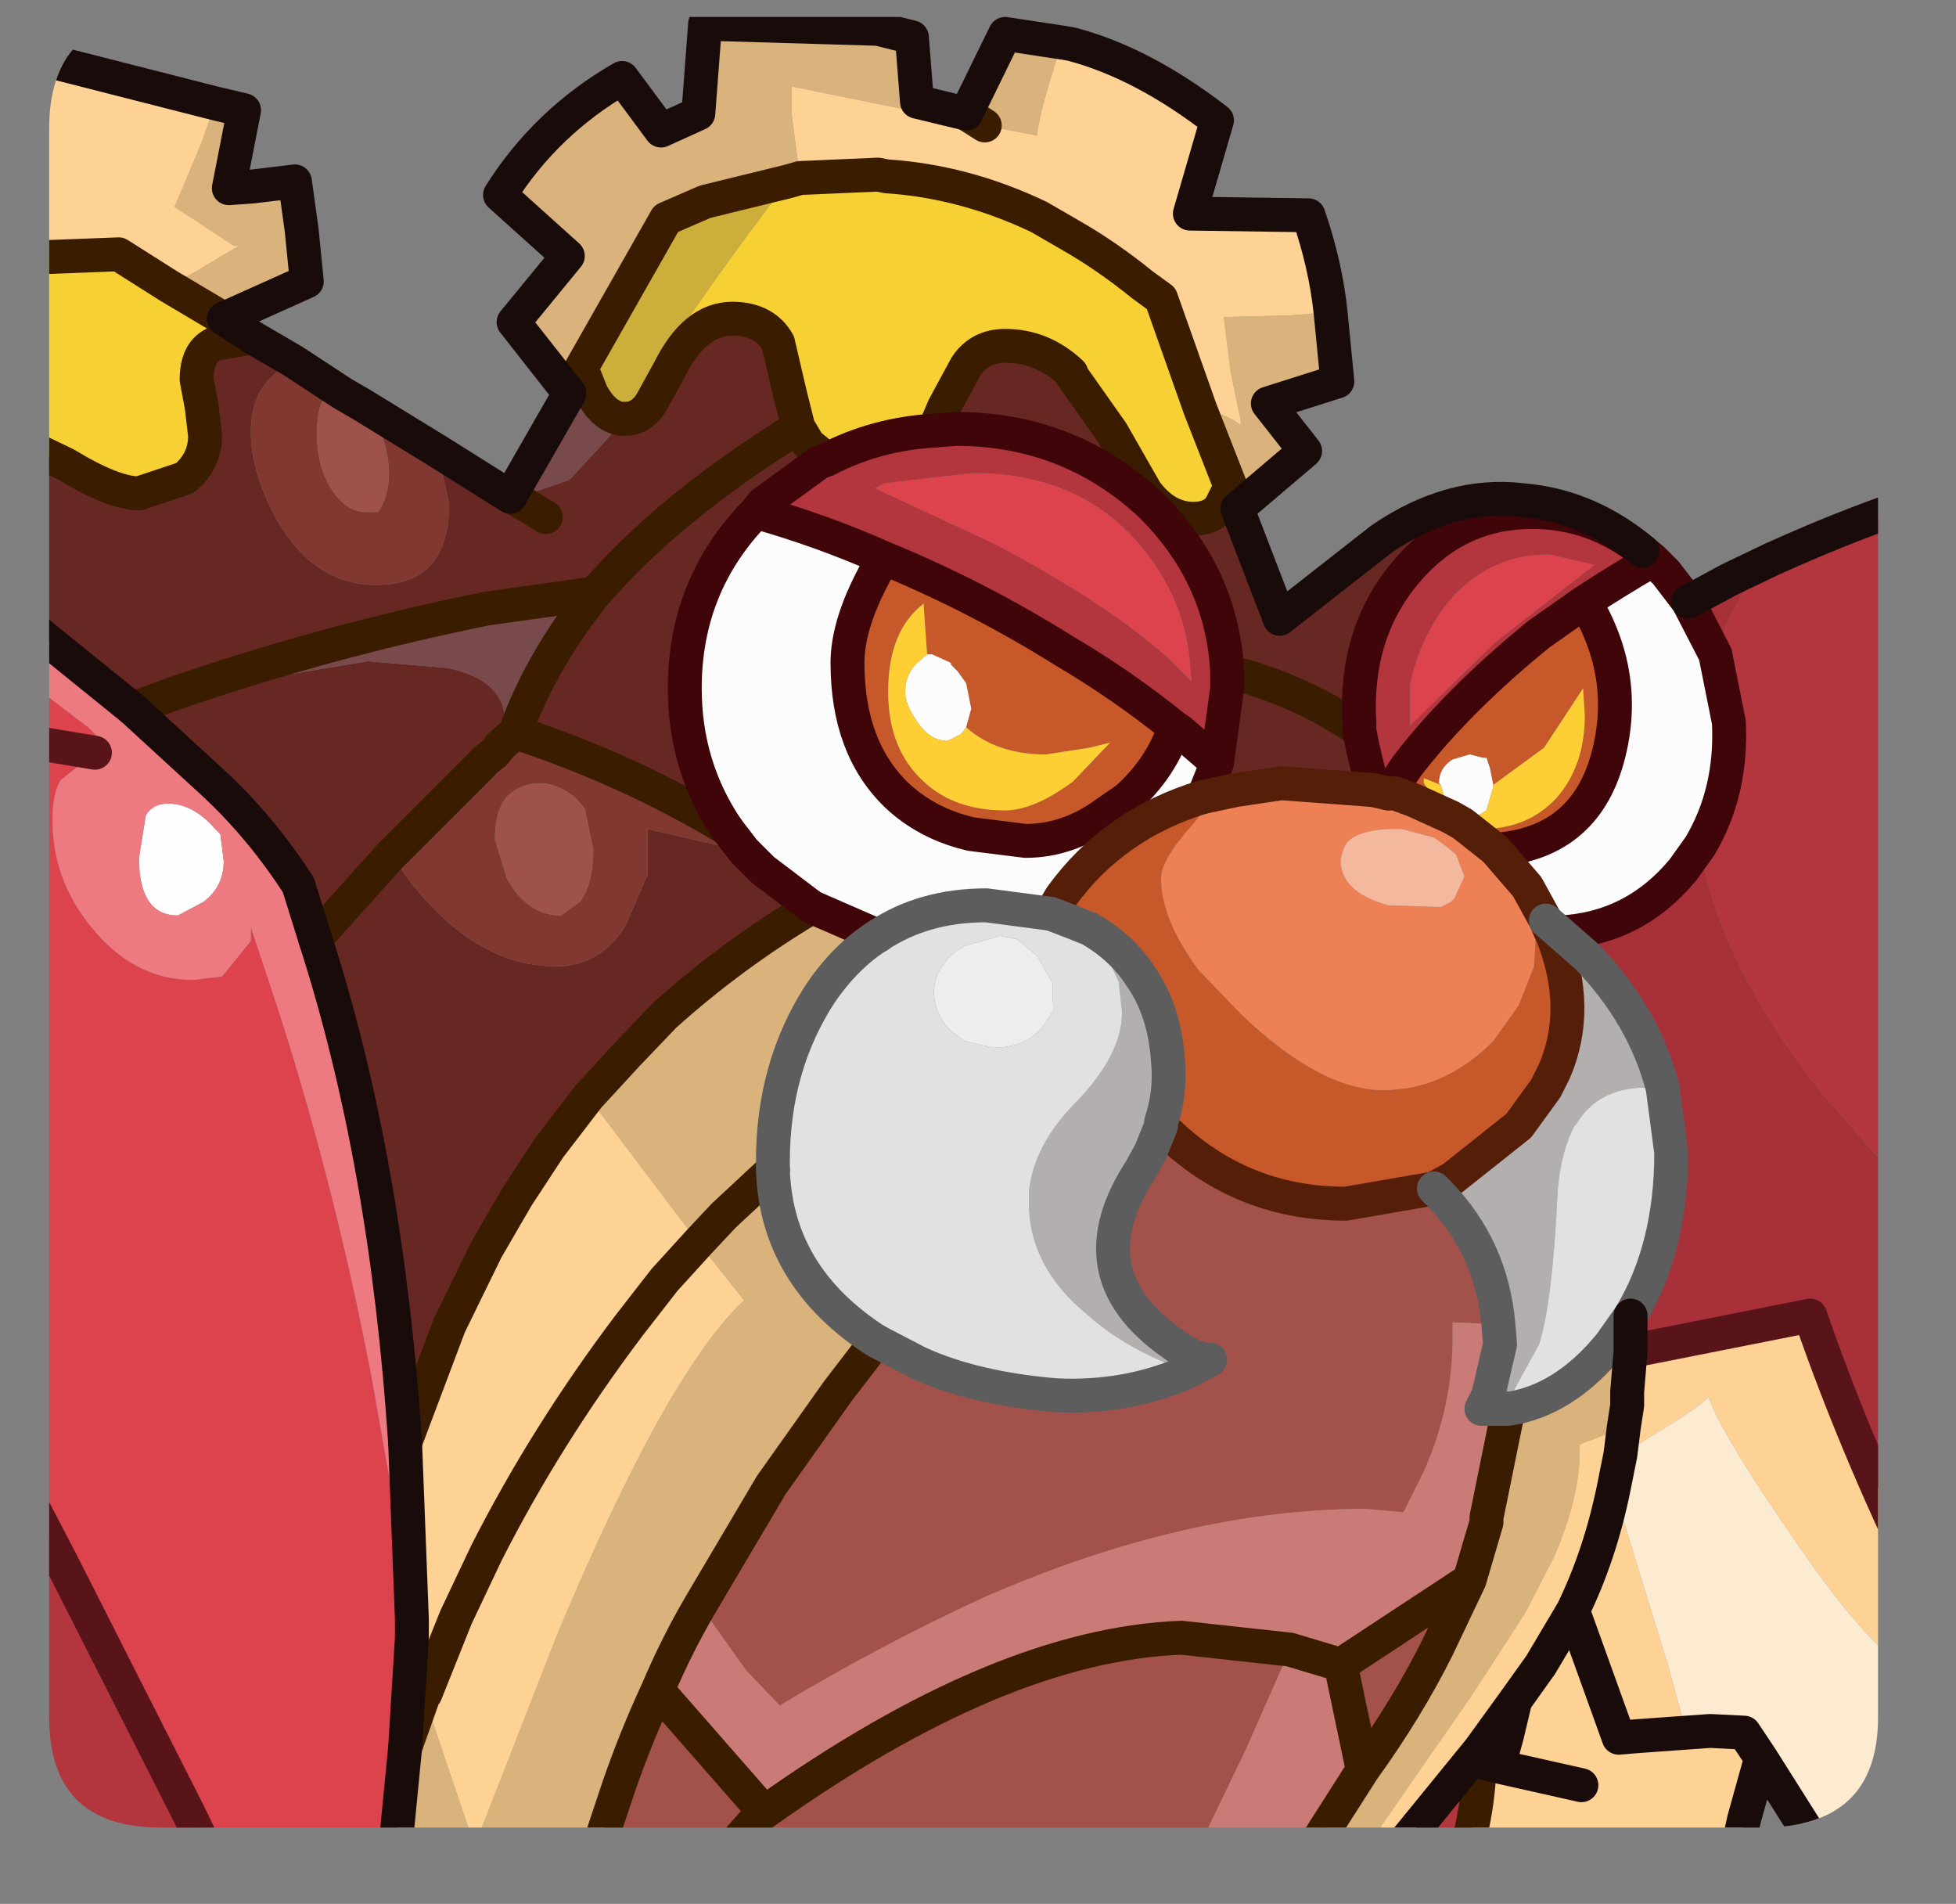 <?xml version="1.0" encoding="UTF-8" standalone="no"?>
<svg xmlns:ffdec="https://www.free-decompiler.com/flash" xmlns:xlink="http://www.w3.org/1999/xlink" ffdec:objectType="frame" height="56.15px" width="57.7px" xmlns="http://www.w3.org/2000/svg">
  <rect width="100%" height="100%" fill="#808080" stroke="none"/>
  <g transform="matrix(1.0, 0.0, 0.0, 1.0, 1.45, 0.5)">
    <clipPath id="clipPath0" transform="matrix(1.0, 0.0, 0.0, 1.0, 0.0, 0.0)">
      <path d="M50.5 0.0 Q53.95 0.0 53.95 3.3 L53.95 50.15 Q53.95 53.4 50.5 53.4 L3.3 53.4 Q0.0 53.4 0.0 50.15 L0.0 3.3 Q0.0 0.0 3.3 0.0 L50.5 0.0" fill="#000000" fill-rule="evenodd" stroke="none"/>
    </clipPath>
    <g clip-path="url(#clipPath0)">
      <use ffdec:characterId="2" height="56.15" transform="matrix(1.0, 0.0, 0.0, 1.0, -1.45, -0.5)" width="57.7" xlink:href="#shape1"/>
    </g>
    <use ffdec:characterId="3" height="53.4" transform="matrix(1.0, 0.0, 0.0, 1.0, 0.0, 0.0)" width="53.95" xlink:href="#shape2"/>
  </g>
  <defs>
    <g id="shape1" transform="matrix(1.0, 0.0, 0.0, 1.0, 1.45, 0.5)">
      <path d="M35.05 14.5 L34.85 13.85 33.95 11.55 Q34.85 11.75 35.15 12.05 L35.15 11.9 34.85 10.45 34.65 8.85 36.65 8.8 37.8 8.7 38.0 10.75 35.95 11.4 37.05 12.8 35.05 14.5 M38.05 55.15 L36.55 55.15 38.75 51.7 Q40.05 49.9 40.95 48.1 L41.9 46.1 42.4 44.4 42.4 44.25 43.05 41.05 Q44.7 40.8 46.05 39.15 L46.65 38.3 46.65 39.35 46.55 40.55 46.55 40.95 46.45 41.6 45.15 42.1 45.15 42.3 Q45.15 43.65 44.4 45.4 L44.35 45.5 43.55 47.05 42.0 49.45 39.85 52.55 38.05 55.15 M15.85 55.15 L10.1 55.15 10.5 51.05 11.05 49.5 12.55 53.95 14.95 47.8 Q18.2 40.0 20.5 37.85 L19.15 36.15 15.9 31.85 17.05 30.6 18.15 29.45 Q20.15 27.65 22.5 26.25 L24.45 27.1 Q23.5 27.7 22.75 28.8 21.35 30.95 21.35 33.75 L21.35 34.0 19.9 35.35 19.15 36.15 19.9 35.35 21.35 34.0 Q21.45 37.15 24.4 39.05 L23.25 40.55 21.3 43.3 19.2 46.85 Q18.5 48.05 17.95 49.35 17.3 50.75 16.8 52.2 L16.2 54.0 15.85 55.15 M4.9 2.55 L5.75 2.75 5.3 5.05 6.0 5.0 7.25 4.85 7.45 6.3 7.6 7.8 5.15 8.9 3.55 7.95 Q3.85 7.75 4.25 7.55 L5.6 6.75 5.45 6.75 3.7 5.6 4.5 3.7 4.9 2.55 M15.35 11.1 L13.7 9.0 15.3 7.05 13.3 5.25 Q14.65 3.1 16.9 1.8 L18.05 3.35 19.15 2.85 19.35 0.2 24.45 0.35 25.45 0.6 25.6 2.5 27.05 2.85 28.2 0.5 29.85 0.75 29.7 1.3 Q29.15 3.05 29.15 3.5 L27.6 3.2 21.9 2.05 21.9 2.85 22.15 4.75 21.8 4.85 19.35 5.45 18.2 5.95 15.7 10.35 15.35 11.1 M27.6 3.2 L27.05 2.85 27.6 3.2" fill="#dab37c" fill-rule="evenodd" stroke="none"/>
      <path d="M10.1 55.15 L5.15 55.15 4.15 53.05 0.35 45.55 -0.85 43.25 -0.95 43.1 -0.95 21.5 -0.95 19.35 1.15 20.95 1.6 21.4 1.35 21.7 0.35 22.5 Q0.1 22.85 0.1 23.7 0.1 25.45 1.25 26.85 2.5 28.4 4.25 28.4 L5.1 28.3 5.95 27.25 5.95 26.85 6.6 28.8 Q8.35 34.1 9.5 40.05 L10.1 43.45 10.7 47.25 10.7 47.8 10.5 51.05 10.1 55.15 M45.55 16.15 L45.6 16.15 42.65 18.45 40.15 20.9 40.15 19.65 Q40.5 18.1 41.45 17.05 42.6 15.85 44.25 15.85 L45.55 16.15 M24.35 13.9 L24.65 13.75 27.25 13.45 Q30.4 13.45 32.2 15.6 33.5 17.15 33.65 19.05 L33.7 19.6 33.0 18.9 Q31.15 17.25 27.8 15.5 L24.35 13.9 M1.35 21.7 L-0.15 21.45 -0.95 21.5 -0.15 21.45 1.35 21.7" fill="#dd434d" fill-rule="evenodd" stroke="none"/>
      <path d="M4.9 23.95 L5.05 24.1 5.15 24.9 Q5.15 25.65 4.55 26.1 L3.8 26.5 Q2.65 26.5 2.65 24.8 L2.85 23.55 Q3.05 23.2 3.5 23.2 4.25 23.2 4.9 23.95" fill="#ffffff" fill-rule="evenodd" stroke="none"/>
      <path d="M45.3 17.25 Q46.6 19.4 46.0 21.75 45.35 24.3 42.8 24.55 L42.65 24.55 41.7 23.8 42.25 23.95 Q43.6 23.95 44.45 23.05 45.3 22.1 45.3 20.6 L45.25 19.8 44.1 21.55 42.6 22.65 42.5 22.15 42.4 21.85 42.3 21.85 41.9 21.75 41.4 21.9 Q41.0 22.15 41.0 22.6 L41.05 22.65 40.55 22.45 40.55 22.6 41.15 23.45 41.35 23.6 40.25 23.1 39.7 22.9 39.65 22.7 40.05 22.1 Q41.55 20.15 43.95 18.2 L45.3 17.25 M43.6 25.65 L44.15 26.65 44.3 27.0 44.35 27.1 Q45.2 29.25 44.4 31.1 L44.15 31.6 43.35 32.7 41.4 34.25 40.85 34.55 38.25 35.0 Q35.05 35.0 32.8 32.7 L32.8 32.6 Q33.1 31.7 33.0 30.75 32.9 29.3 32.2 28.3 31.65 27.45 30.7 26.9 L30.2 26.7 29.55 26.45 29.85 25.95 Q31.4 23.8 34.05 23.0 L34.3 22.95 35.0 22.8 Q34.45 23.0 33.95 23.55 L33.75 23.8 Q32.8 24.85 32.8 25.4 32.8 26.6 33.9 28.1 L35.15 29.4 Q37.5 31.65 39.35 31.65 41.1 31.65 42.5 30.3 L42.6 30.2 43.35 29.15 43.8 28.0 43.85 27.15 43.85 26.95 43.6 25.65 M25.9 18.8 L25.8 17.4 25.8 17.3 Q24.75 18.1 24.75 19.9 24.75 21.6 25.8 22.55 26.7 23.4 28.2 23.4 29.05 23.4 30.2 22.55 L31.3 21.4 30.7 21.55 29.4 21.75 Q27.95 21.75 27.05 20.95 L27.2 20.4 27.05 19.65 26.8 19.3 26.6 19.1 26.6 19.05 26.05 18.8 25.9 18.8 M33.2 20.95 Q32.8 22.15 31.8 23.05 L31.15 23.5 Q30.05 24.3 28.8 24.3 L27.2 24.1 Q25.9 23.8 25.0 22.95 23.55 21.55 23.55 19.05 23.55 17.85 24.45 16.25 L24.6 15.95 Q27.4 17.1 29.95 18.7 31.65 19.7 33.2 20.95" fill="#c7582a" fill-rule="evenodd" stroke="none"/>
      <path d="M47.3 16.0 L47.7 16.4 48.35 17.25 49.15 18.8 49.55 20.8 Q49.65 22.85 48.7 24.45 L48.2 25.15 Q46.75 26.9 44.55 27.0 L44.15 26.65 43.6 25.65 42.65 24.55 42.8 24.55 Q45.35 24.3 46.0 21.75 46.6 19.4 45.3 17.25 46.3 16.6 47.25 16.05 L47.3 16.0 M42.6 22.65 L42.6 22.7 42.4 23.4 42.0 23.65 41.2 23.15 41.05 22.65 41.0 22.6 Q41.0 22.15 41.4 21.9 L41.9 21.75 42.3 21.85 42.4 21.85 42.5 22.15 42.6 22.65 M27.05 20.95 L26.9 21.15 26.5 21.35 Q25.95 21.35 25.55 20.7 25.25 20.25 25.25 19.9 25.25 19.45 25.55 19.1 L25.9 18.8 26.05 18.8 26.6 19.05 26.6 19.1 26.8 19.3 27.05 19.65 27.2 20.4 27.05 20.95 M24.6 15.95 L24.45 16.25 Q23.55 17.85 23.55 19.05 23.55 21.55 25.0 22.95 25.9 23.8 27.2 24.1 L28.8 24.3 Q30.05 24.3 31.15 23.5 L31.8 23.05 Q32.8 22.15 33.2 20.95 L33.35 21.05 34.45 22.0 34.05 23.0 Q31.4 23.8 29.85 25.95 L29.55 26.45 27.65 26.2 Q25.8 26.2 24.45 27.1 L22.5 26.25 21.05 25.15 20.5 24.6 20.0 23.95 Q18.75 22.1 18.75 19.8 18.75 16.75 20.85 14.6 22.8 15.15 24.6 15.95 M39.5 22.9 L39.65 22.7 39.7 22.9 39.5 22.9" fill="#fdfdfd" fill-rule="evenodd" stroke="none"/>
      <path d="M55.75 46.95 L55.75 49.25 Q54.2 48.85 51.65 45.15 49.35 41.85 48.95 40.7 48.65 41.05 46.35 42.4 L46.15 43.4 47.75 48.6 48.3 50.6 49.0 50.55 50.0 50.6 50.5 51.35 50.0 53.15 49.55 55.15 41.4 55.15 Q42.15 53.45 42.2 51.45 L42.55 51.55 42.75 51.6 43.0 50.7 43.25 49.65 44.0 48.6 44.95 47.0 Q45.75 45.35 46.15 43.4 45.75 45.35 44.95 47.0 L44.0 48.6 43.25 49.65 42.2 51.1 38.9 55.15 38.05 55.15 39.85 52.55 42.0 49.45 43.55 47.05 44.35 45.5 44.4 45.4 Q45.15 43.65 45.15 42.3 L45.15 42.1 46.45 41.6 46.55 40.95 46.55 40.55 46.65 39.35 51.95 38.3 Q53.4 42.5 55.65 47.0 L55.75 46.95 M-0.95 7.2 L-0.95 3.5 -0.8 3.75 -0.2 1.25 4.9 2.55 4.5 3.7 3.7 5.6 5.45 6.75 5.6 6.75 4.25 7.55 Q3.85 7.75 3.55 7.95 L2.05 7.0 -0.55 7.1 -0.95 7.2 M29.85 0.75 L30.15 0.8 Q32.25 1.35 34.45 3.05 L33.65 5.8 37.15 5.85 Q37.65 7.3 37.8 8.7 L36.65 8.8 34.65 8.85 34.85 10.45 35.15 11.9 35.15 12.05 Q34.85 11.75 33.95 11.55 L32.8 8.3 32.25 7.9 Q31.2 7.05 30.15 6.45 L29.2 5.9 Q27.0 4.85 24.7 4.7 L24.45 4.65 22.15 4.75 21.9 2.85 21.9 2.05 27.6 3.2 29.15 3.5 Q29.15 3.05 29.7 1.3 L29.85 0.75 M46.45 41.6 L46.35 42.4 46.45 41.6 M10.7 47.25 L10.5 42.05 11.8 38.6 12.9 36.35 13.8 34.8 14.75 33.35 15.9 31.85 19.15 36.15 18.15 37.25 17.45 38.15 17.1 38.6 Q14.65 41.85 12.9 45.3 L12.0 47.2 11.1 49.45 11.05 49.5 11.1 49.45 12.0 47.2 12.9 45.3 Q14.65 41.85 17.1 38.6 L17.45 38.15 18.15 37.25 19.15 36.15 20.5 37.85 Q18.2 40.0 14.95 47.8 L12.55 53.95 11.05 49.5 10.5 51.05 10.7 47.8 10.7 47.25 M44.95 47.0 L46.3 50.75 46.9 50.7 48.3 50.6 46.9 50.7 46.3 50.75 44.95 47.0 M45.2 52.15 L42.75 51.6 45.2 52.15" fill="#ffd396" fill-rule="evenodd" stroke="none"/>
      <path d="M34.85 13.85 L34.55 14.45 Q34.3 14.8 33.75 14.8 32.95 14.8 32.35 14.0 L31.35 12.25 30.15 10.55 30.15 10.5 Q29.3 9.7 28.2 9.7 27.45 9.7 27.05 10.3 L26.4 11.5 26.1 12.2 Q24.4 12.3 22.95 13.05 L22.4 12.6 22.1 12.1 21.85 11.1 21.5 9.6 Q21.1 8.9 20.15 8.9 19.05 8.9 18.3 10.4 L17.75 11.4 Q17.45 11.85 17.0 11.85 L16.85 11.85 Q19.65 7.6 21.8 4.85 L22.15 4.75 24.45 4.65 24.7 4.7 Q27.0 4.85 29.2 5.9 L30.15 6.45 Q31.2 7.05 32.25 7.9 L32.8 8.3 33.95 11.55 34.85 13.85 M-0.95 12.5 L-0.95 7.2 -0.55 7.1 2.05 7.0 3.55 7.95 5.15 8.9 6.0 9.45 4.85 9.65 Q4.35 9.9 4.35 10.7 L4.5 11.5 4.6 12.35 Q4.6 13.1 4.0 13.6 L2.65 14.05 Q1.9 14.05 0.5 13.2 L-0.95 12.5" fill="#f8d134" fill-rule="evenodd" stroke="none"/>
      <path d="M33.35 55.15 L19.1 55.15 15.85 55.15 16.2 54.0 16.8 52.2 Q17.3 50.75 17.95 49.35 L21.1 52.95 Q28.05 48.0 33.4 47.8 L36.6 48.15 35.3 51.1 33.35 55.15 M40.85 34.55 L41.0 34.7 Q42.55 36.3 42.75 38.55 L42.6 38.55 42.55 38.55 41.4 38.5 41.4 38.95 Q41.4 41.0 40.55 42.9 L40.0 44.0 39.95 44.1 38.85 44.0 Q33.55 44.0 27.6 46.6 24.55 48.0 21.55 49.8 L20.55 48.75 19.2 46.85 21.3 43.3 23.25 40.55 24.4 39.05 25.65 39.7 Q27.3 40.45 29.7 40.65 31.8 40.75 33.6 39.95 L34.25 39.6 Q33.75 39.6 33.1 39.1 30.2 37.05 32.2 34.0 L32.5 33.45 32.8 32.7 Q35.05 35.0 38.25 35.0 L40.85 34.55 M41.9 46.1 L40.95 48.1 Q40.05 49.9 38.75 51.7 L38.1 48.6 41.9 46.1 M21.1 52.95 L20.95 53.05 19.1 55.15 20.95 53.05 21.1 52.95" fill="#a4514b" fill-rule="evenodd" stroke="none"/>
      <path d="M35.05 14.5 L36.3 17.75 39.3 15.4 Q41.35 14.0 43.45 14.25 45.25 14.4 46.75 15.55 L47.0 15.75 Q45.55 14.6 43.75 14.6 41.5 14.6 40.0 16.4 38.5 18.2 38.65 20.8 L38.65 21.05 Q36.95 19.85 34.75 19.3 36.95 19.85 38.65 21.05 L38.75 21.55 39.05 22.8 36.35 22.6 35.0 22.8 34.3 22.95 34.05 23.0 34.45 22.0 34.75 19.8 34.75 19.3 Q34.6 16.45 32.45 14.35 30.05 12.15 26.75 12.15 L26.1 12.2 26.4 11.5 27.05 10.3 Q27.45 9.7 28.2 9.7 29.3 9.7 30.15 10.5 L30.15 10.55 31.35 12.25 32.35 14.0 Q32.95 14.8 33.75 14.8 34.3 14.8 34.55 14.45 L34.85 13.85 35.05 14.5 M-0.95 17.65 L-0.95 12.5 0.5 13.2 Q1.9 14.05 2.65 14.05 L4.0 13.6 Q4.6 13.1 4.6 12.35 L4.5 11.5 4.35 10.7 Q4.35 9.9 4.85 9.65 L6.0 9.45 7.2 10.15 6.75 10.45 Q5.95 11.05 5.95 12.25 5.95 13.4 6.7 14.8 7.8 16.75 9.65 16.75 11.8 16.75 11.8 14.35 L11.45 12.8 13.6 14.15 13.75 14.2 15.35 13.65 16.55 12.35 16.85 11.85 17.0 11.85 Q17.45 11.85 17.75 11.4 L18.3 10.4 Q19.05 8.9 20.15 8.9 21.1 8.9 21.5 9.6 L21.85 11.1 22.1 12.1 22.4 12.6 22.95 13.05 22.7 13.15 21.05 14.35 20.85 14.6 Q18.75 16.75 18.75 19.8 18.75 22.1 20.0 23.95 17.1 22.2 13.75 21.1 14.5 19.0 16.1 17.0 L12.9 17.45 Q8.2 18.4 3.7 19.95 L2.45 20.4 3.7 19.95 9.4 19.0 11.75 19.2 Q13.45 19.55 13.45 20.8 L13.25 21.55 13.15 21.7 12.9 21.9 12.85 21.95 10.05 24.75 10.25 24.95 Q12.35 28.0 14.95 28.0 16.25 28.0 17.0 26.8 L17.65 25.3 17.65 23.95 20.5 24.6 21.05 25.15 22.5 26.25 Q20.15 27.65 18.15 29.45 L17.05 30.6 15.9 31.85 14.75 33.35 13.8 34.8 12.9 36.35 11.8 38.6 10.5 42.05 Q9.95 33.7 7.85 27.2 L7.35 25.6 Q6.25 23.9 4.85 22.6 L2.45 20.4 -0.95 17.65 M14.65 14.75 L13.75 14.2 14.65 14.75 M22.1 12.1 Q18.3 14.45 16.1 17.0 18.3 14.45 22.1 12.1 M7.85 27.2 L10.05 24.75 7.85 27.2" fill="#672823" fill-rule="evenodd" stroke="none"/>
      <path d="M26.1 12.2 L26.75 12.15 Q30.05 12.15 32.45 14.35 34.6 16.45 34.75 19.3 L34.75 19.8 34.45 22.0 33.35 21.05 33.2 20.95 Q31.65 19.7 29.95 18.7 27.4 17.1 24.6 15.95 22.8 15.15 20.85 14.6 L21.05 14.35 22.7 13.15 22.95 13.05 Q24.4 12.3 26.1 12.2 M38.65 21.05 L38.65 20.8 Q38.5 18.2 40.0 16.4 41.5 14.6 43.75 14.6 45.55 14.6 47.0 15.75 L47.3 16.0 47.25 16.05 Q46.3 16.6 45.3 17.25 L43.95 18.2 Q41.55 20.15 40.05 22.1 L39.65 22.7 39.5 22.9 39.05 22.8 38.75 21.55 38.65 21.05 M50.8 16.0 Q53.45 14.8 55.75 14.1 L55.75 35.5 54.8 34.6 52.3 31.75 Q49.25 27.9 48.7 24.45 49.65 22.85 49.55 20.8 L49.15 18.8 Q49.7 17.05 50.8 16.0 M55.75 37.2 L55.75 43.9 Q55.6 42.1 55.6 39.65 55.6 38.4 55.75 37.2 M41.4 55.15 L38.9 55.15 42.2 51.1 42.2 51.4 42.2 51.45 Q42.15 53.45 41.4 55.15 M5.15 55.15 L-0.95 55.15 -0.95 43.1 -0.85 43.25 0.35 45.55 4.15 53.05 5.15 55.15 M45.55 16.15 L44.25 15.85 Q42.6 15.85 41.45 17.05 40.5 18.1 40.15 19.65 L40.15 20.9 42.65 18.45 45.6 16.15 45.55 16.15 M24.35 13.9 L27.8 15.5 Q31.15 17.25 33.0 18.9 L33.7 19.6 33.65 19.05 Q33.5 17.15 32.2 15.6 30.4 13.45 27.25 13.45 L24.65 13.75 24.35 13.9" fill="#b4353e" fill-rule="evenodd" stroke="none"/>
      <path d="M48.35 17.25 L49.55 16.6 50.8 16.0 Q49.7 17.05 49.15 18.8 L48.35 17.25 M55.75 35.5 L55.75 37.2 Q55.6 38.4 55.6 39.65 55.6 42.1 55.75 43.9 L55.75 46.95 55.65 47.0 Q53.4 42.5 51.95 38.3 L46.65 39.35 46.65 38.3 Q47.85 36.3 47.85 33.5 L47.6 31.6 Q47.05 29.45 45.35 27.7 L44.55 27.0 Q46.75 26.9 48.2 25.15 L48.7 24.45 Q49.25 27.9 52.3 31.75 L54.8 34.6 55.75 35.5" fill="#a83039" fill-rule="evenodd" stroke="none"/>
      <path d="M42.6 22.65 L44.1 21.55 45.25 19.8 45.3 20.6 Q45.3 22.1 44.45 23.05 43.6 23.95 42.25 23.95 L41.7 23.8 41.35 23.6 41.15 23.45 40.55 22.6 40.55 22.45 41.05 22.65 41.2 23.15 42.0 23.65 42.4 23.4 42.6 22.7 42.6 22.65 M27.05 20.95 Q27.95 21.75 29.4 21.75 L30.7 21.55 31.3 21.4 30.2 22.55 Q29.05 23.4 28.2 23.4 26.7 23.4 25.8 22.55 24.75 21.6 24.75 19.9 24.75 18.1 25.8 17.3 L25.8 17.4 25.9 18.8 25.55 19.1 Q25.25 19.45 25.25 19.9 25.25 20.25 25.55 20.7 25.95 21.35 26.5 21.35 L26.9 21.15 27.05 20.95" fill="#ffcf35" fill-rule="evenodd" stroke="none"/>
      <path d="M42.65 24.55 L43.6 25.65 43.85 26.95 43.85 27.15 43.8 28.0 43.35 29.15 42.6 30.2 42.5 30.3 Q41.1 31.65 39.35 31.65 37.5 31.65 35.15 29.4 L33.9 28.1 Q32.8 26.6 32.8 25.4 32.8 24.85 33.75 23.8 L33.95 23.55 Q34.45 23.0 35.0 22.8 L36.35 22.6 39.05 22.8 39.5 22.9 39.7 22.9 40.25 23.1 41.35 23.6 41.7 23.8 42.65 24.55 M41.5 24.7 L41.2 24.45 40.85 24.2 39.9 23.95 39.55 23.95 Q38.4 24.0 38.2 24.5 L38.1 24.8 Q38.05 25.8 39.5 26.2 L41.05 26.25 41.35 26.1 41.45 26.0 41.75 25.35 41.5 24.7" fill="#ee8255" fill-rule="evenodd" stroke="none"/>
      <path d="M41.5 24.7 L41.75 25.35 41.45 26.0 41.35 26.1 41.05 26.25 39.5 26.2 Q38.05 25.8 38.1 24.8 L38.2 24.5 Q38.4 24.0 39.55 23.95 L39.9 23.95 40.85 24.2 41.2 24.45 41.5 24.7" fill="#f5b9a0" fill-rule="evenodd" stroke="none"/>
      <path d="M44.15 26.65 L44.55 27.0 45.35 27.7 Q47.05 29.45 47.6 31.6 45.8 31.4 45.05 32.65 L45.0 32.7 Q44.6 33.45 44.5 34.6 44.35 37.9 43.95 39.15 L43.1 40.7 42.6 41.05 42.25 41.05 42.45 40.65 42.8 39.15 42.75 38.55 Q42.55 36.3 41.0 34.7 L40.85 34.55 41.4 34.25 43.35 32.7 44.15 31.6 44.4 31.1 Q45.2 29.25 44.35 27.1 L44.3 27.0 44.15 26.65 M33.6 39.95 Q31.75 39.3 30.6 38.25 28.9 36.85 28.9 34.95 L28.9 34.65 Q29.05 33.25 30.3 32.0 31.65 30.6 31.65 29.35 L31.55 28.45 31.0 27.25 30.7 26.9 Q31.65 27.45 32.2 28.3 32.9 29.3 33.0 30.75 33.1 31.7 32.8 32.6 L32.8 32.7 32.5 33.45 32.2 34.0 Q30.2 37.05 33.1 39.1 33.75 39.6 34.25 39.6 L33.6 39.95" fill="#b4b0af" fill-rule="evenodd" stroke="none"/>
      <path d="M42.6 41.05 L43.1 40.7 43.95 39.15 Q44.35 37.9 44.5 34.6 44.6 33.45 45.0 32.7 L45.05 32.65 Q45.8 31.4 47.6 31.6 L47.85 33.5 Q47.85 36.3 46.65 38.3 L46.05 39.15 Q44.7 40.8 43.05 41.05 L42.6 41.05 M24.45 27.1 Q25.8 26.2 27.65 26.2 L29.55 26.45 30.2 26.7 30.7 26.9 31.0 27.25 31.55 28.45 31.65 29.35 Q31.65 30.6 30.3 32.0 29.05 33.25 28.9 34.65 L28.9 34.95 Q28.9 36.85 30.6 38.25 31.75 39.3 33.6 39.95 31.8 40.75 29.7 40.65 27.3 40.45 25.65 39.7 L24.4 39.05 Q21.45 37.15 21.35 34.0 L21.35 33.75 Q21.35 30.95 22.75 28.8 23.5 27.7 24.45 27.1 M28.55 27.2 L28.05 27.1 27.0 27.4 26.75 27.55 Q26.1 28.1 26.1 28.75 26.1 29.4 26.6 29.9 L27.0 30.2 27.85 30.4 Q28.9 30.4 29.4 29.65 L29.65 29.25 29.6 29.0 29.6 28.5 29.15 27.7 28.55 27.2" fill="#e2e2e2" fill-rule="evenodd" stroke="none"/>
      <path d="M55.75 49.25 L55.75 55.15 52.9 55.15 50.5 51.35 50.0 50.6 49.0 50.55 48.3 50.6 47.75 48.6 46.15 43.4 46.35 42.4 Q48.65 41.05 48.95 40.7 49.35 41.85 51.65 45.15 54.2 48.85 55.75 49.25" fill="#fdecd2" fill-rule="evenodd" stroke="none"/>
      <path d="M36.55 55.15 L33.35 55.15 35.3 51.1 36.6 48.15 33.4 47.8 Q28.05 48.0 21.1 52.95 L17.95 49.35 Q18.5 48.05 19.2 46.85 L20.55 48.75 21.55 49.8 Q24.55 48.0 27.6 46.6 33.55 44.0 38.85 44.0 L39.95 44.1 40.0 44.0 40.55 42.9 Q41.4 41.0 41.4 38.95 L41.4 38.5 42.55 38.55 42.6 38.55 42.75 38.55 42.8 39.15 42.45 40.65 42.25 41.05 42.6 41.05 43.05 41.05 42.4 44.25 42.4 44.4 41.9 46.1 38.1 48.6 38.75 51.7 36.55 55.15 M38.1 48.6 L36.6 48.15 38.1 48.6" fill="#cc7b77" fill-rule="evenodd" stroke="none"/>
      <path d="M-0.95 19.35 L-0.95 17.65 2.45 20.4 4.85 22.6 Q6.25 23.9 7.35 25.6 L7.85 27.2 Q9.95 33.7 10.5 42.05 L10.7 47.25 10.1 43.45 9.5 40.05 Q8.35 34.1 6.6 28.8 L5.95 26.85 5.95 27.25 5.1 28.3 4.25 28.4 Q2.5 28.4 1.25 26.85 0.1 25.45 0.1 23.7 0.1 22.85 0.35 22.5 L1.35 21.7 1.6 21.4 1.15 20.95 -0.95 19.35 M4.9 23.95 Q4.25 23.2 3.5 23.2 3.05 23.2 2.85 23.55 L2.65 24.8 Q2.65 26.5 3.8 26.5 L4.55 26.1 Q5.15 25.65 5.15 24.9 L5.05 24.1 4.9 23.95" fill="#ee7a82" fill-rule="evenodd" stroke="none"/>
      <path d="M21.8 4.85 Q19.65 7.6 16.85 11.85 16.35 11.75 16.0 11.1 L15.7 10.35 18.2 5.95 19.35 5.45 21.8 4.85" fill="#cdb03b" fill-rule="evenodd" stroke="none"/>
      <path d="M13.6 14.15 L15.35 11.1 15.7 10.35 16.0 11.1 Q16.35 11.75 16.85 11.85 L16.55 12.35 15.35 13.65 13.75 14.2 13.6 14.15 M3.7 19.95 Q8.2 18.4 12.9 17.45 L16.1 17.0 Q14.5 19.0 13.75 21.1 L13.3 21.5 13.15 21.7 13.25 21.55 13.45 20.8 Q13.45 19.55 11.75 19.2 L9.4 19.0 3.7 19.95" fill="#784a4c" fill-rule="evenodd" stroke="none"/>
      <path d="M7.2 10.15 L8.65 11.1 8.2 11.15 Q7.9 11.4 7.9 12.3 7.9 13.15 8.25 13.8 8.7 14.6 9.35 14.6 L9.7 14.6 9.8 14.45 Q10.25 13.55 9.8 12.3 L9.7 12.1 9.25 11.45 11.45 12.8 11.8 14.35 Q11.8 16.75 9.65 16.75 7.8 16.75 6.7 14.8 5.95 13.4 5.95 12.25 5.95 11.05 6.75 10.45 L7.2 10.15 M20.0 23.95 L20.5 24.6 17.65 23.95 17.65 25.3 17.0 26.8 Q16.25 28.0 14.95 28.0 12.35 28.0 10.25 24.95 L10.05 24.75 12.85 21.95 12.9 21.9 13.15 21.7 13.3 21.5 13.75 21.1 Q17.1 22.2 20.0 23.95 M14.5 22.6 Q13.9 22.6 13.5 23.0 13.15 23.4 13.15 24.25 L13.5 25.4 Q14.1 26.5 15.1 26.5 L15.65 26.1 Q16.05 25.6 16.05 24.55 L15.8 23.35 15.55 23.05 Q15.0 22.6 14.5 22.6" fill="#813831" fill-rule="evenodd" stroke="none"/>
      <path d="M8.65 11.1 L9.25 11.45 9.7 12.1 9.8 12.3 Q10.25 13.55 9.8 14.45 L9.7 14.6 9.35 14.6 Q8.7 14.6 8.25 13.8 7.9 13.15 7.9 12.3 7.9 11.4 8.2 11.15 L8.65 11.1 M14.5 22.6 Q15.0 22.6 15.55 23.05 L15.8 23.35 16.05 24.55 Q16.05 25.6 15.65 26.1 L15.1 26.5 Q14.1 26.5 13.5 25.4 L13.15 24.25 Q13.15 23.4 13.5 23.0 13.9 22.6 14.5 22.6" fill="#9f524a" fill-rule="evenodd" stroke="none"/>
      <path d="M28.55 27.2 L29.15 27.7 29.6 28.5 29.6 29.0 29.65 29.25 29.4 29.65 Q28.9 30.4 27.85 30.4 L27.0 30.2 26.6 29.9 Q26.1 29.4 26.1 28.75 26.1 28.1 26.75 27.55 L27.0 27.4 28.05 27.1 28.55 27.2" fill="#eeeeee" fill-rule="evenodd" stroke="none"/>
      <path d="M46.65 39.35 L51.95 38.3 Q53.4 42.5 55.65 47.0 L55.75 46.95 M5.15 55.15 L4.15 53.05 0.35 45.55 -0.85 43.25 -0.95 43.1 M-0.95 21.5 L-0.15 21.45 1.35 21.7" fill="none" stroke="#581418" stroke-linecap="round" stroke-linejoin="round" stroke-width="1.0"/>
      <path d="M35.05 14.5 L34.85 13.85 34.55 14.45 Q34.3 14.8 33.75 14.8 32.95 14.8 32.35 14.0 L31.35 12.25 30.15 10.55 30.15 10.5 Q29.3 9.7 28.2 9.7 27.45 9.7 27.05 10.3 L26.4 11.5 26.1 12.2 M34.75 19.3 Q36.95 19.85 38.65 21.05 M43.05 41.05 L42.4 44.25 42.4 44.4 41.9 46.1 40.95 48.1 Q40.05 49.9 38.75 51.7 L36.55 55.15 M19.2 46.85 Q18.5 48.05 17.95 49.35 L21.1 52.95 Q28.05 48.0 33.4 47.8 L36.6 48.15 38.1 48.6 41.9 46.1 M22.15 4.75 L24.45 4.65 24.7 4.7 Q27.0 4.85 29.2 5.9 L30.15 6.45 Q31.2 7.05 32.25 7.9 L32.8 8.3 33.95 11.55 34.85 13.85 M22.15 4.75 L21.8 4.85 19.35 5.45 18.2 5.95 15.7 10.35 15.35 11.1 M16.85 11.85 L17.0 11.85 Q17.45 11.85 17.75 11.4 L18.3 10.4 Q19.05 8.9 20.15 8.9 21.1 8.9 21.5 9.6 L21.85 11.1 22.1 12.1 22.4 12.6 22.95 13.05 M27.05 2.85 L27.6 3.2 M16.85 11.85 Q16.35 11.75 16.0 11.1 L15.7 10.35 M13.75 14.2 L14.65 14.75 M3.55 7.95 L5.15 8.9 M3.55 7.95 L2.05 7.0 -0.55 7.1 -0.95 7.2 M-0.95 12.5 L0.5 13.2 Q1.9 14.05 2.65 14.05 L4.0 13.6 Q4.6 13.1 4.6 12.35 L4.5 11.5 4.35 10.7 Q4.35 9.9 4.85 9.65 L6.0 9.45 M2.45 20.4 L3.7 19.95 Q8.2 18.4 12.9 17.45 L16.1 17.0 Q18.3 14.45 22.1 12.1 M13.15 21.7 L13.3 21.5 13.75 21.1 Q14.5 19.0 16.1 17.0 M13.75 14.2 L13.6 14.15 M13.15 21.7 L12.9 21.9 12.85 21.95 10.05 24.75 7.85 27.2 M13.75 21.1 Q17.1 22.2 20.0 23.95 M22.5 26.25 Q20.15 27.65 18.15 29.45 L17.05 30.6 15.9 31.85 14.75 33.35 13.8 34.8 12.9 36.35 11.8 38.6 10.5 42.05 M19.15 36.15 L19.9 35.35 21.35 34.0 M19.15 36.15 L18.15 37.25 17.45 38.15 17.1 38.6 Q14.65 41.85 12.9 45.3 L12.0 47.2 11.1 49.45 11.05 49.5 10.5 51.05 M24.4 39.05 L23.25 40.55 21.3 43.3 19.2 46.85 M19.1 55.15 L20.95 53.05 21.1 52.95 M17.95 49.35 Q17.3 50.75 16.8 52.2 L16.2 54.0 15.85 55.15 M42.2 51.45 Q42.15 53.45 41.4 55.15 M38.1 48.6 L38.75 51.7" fill="none" stroke="#3a1c00" stroke-linecap="round" stroke-linejoin="round" stroke-width="1.0"/>
      <path d="M26.1 12.2 L26.75 12.15 Q30.05 12.15 32.45 14.35 34.6 16.45 34.75 19.3 L34.75 19.8 34.45 22.0 33.35 21.05 33.2 20.95 Q31.65 19.7 29.95 18.7 27.4 17.1 24.6 15.95 22.8 15.15 20.85 14.6 18.75 16.75 18.75 19.8 18.75 22.1 20.0 23.95 L20.5 24.6 21.05 25.15 22.5 26.25 24.45 27.1 M38.65 21.05 L38.65 20.8 Q38.5 18.2 40.0 16.4 41.5 14.6 43.75 14.6 45.55 14.6 47.0 15.75 L47.3 16.0 47.7 16.4 48.35 17.25 49.15 18.8 49.55 20.8 Q49.65 22.85 48.7 24.45 L48.2 25.15 Q46.75 26.9 44.55 27.0 M47.3 16.0 L47.25 16.05 Q46.3 16.6 45.3 17.25 46.6 19.4 46.0 21.75 45.35 24.3 42.8 24.55 L42.65 24.55 M39.65 22.7 L40.05 22.1 Q41.55 20.15 43.95 18.2 L45.3 17.25 M22.95 13.05 Q24.4 12.3 26.1 12.2 M33.2 20.95 Q32.8 22.15 31.8 23.05 L31.15 23.5 Q30.05 24.3 28.8 24.3 L27.2 24.1 Q25.9 23.8 25.0 22.95 23.55 21.55 23.55 19.05 23.55 17.85 24.45 16.25 L24.6 15.95 M34.05 23.0 L34.45 22.0 M22.95 13.05 L22.7 13.15 21.05 14.35 20.85 14.6 M38.65 21.05 L38.75 21.55 39.05 22.8 M39.5 22.9 L39.65 22.7 39.7 22.9" fill="none" stroke="#3f0509" stroke-linecap="round" stroke-linejoin="round" stroke-width="1.0"/>
      <path d="M42.65 24.55 L43.6 25.65 44.15 26.65 44.3 27.0 44.35 27.1 Q45.2 29.25 44.4 31.1 L44.15 31.6 43.35 32.7 41.4 34.25 40.85 34.55 38.25 35.0 Q35.05 35.0 32.8 32.7 M41.7 23.8 L42.65 24.55 M41.35 23.6 L41.7 23.8 M29.55 26.45 L29.85 25.95 Q31.4 23.8 34.05 23.0 L34.3 22.95 35.0 22.8 36.35 22.6 39.05 22.8 39.5 22.9 39.7 22.9 40.25 23.1 41.35 23.6" fill="none" stroke="#541e08" stroke-linecap="round" stroke-linejoin="round" stroke-width="1.0"/>
      <path d="M44.15 26.65 L44.55 27.0 45.35 27.7 Q47.05 29.45 47.6 31.6 L47.85 33.5 Q47.85 36.3 46.65 38.3 L46.05 39.15 Q44.7 40.8 43.05 41.05 L42.6 41.05 42.25 41.05 42.45 40.65 42.8 39.15 42.75 38.55 Q42.55 36.3 41.0 34.7 L40.85 34.55 M24.45 27.1 Q25.8 26.2 27.65 26.2 L29.55 26.45 30.2 26.7 30.7 26.9 Q31.65 27.45 32.2 28.3 32.9 29.3 33.0 30.75 33.1 31.7 32.8 32.6 L32.8 32.7 32.5 33.45 32.2 34.0 Q30.2 37.05 33.1 39.1 33.75 39.6 34.25 39.6 L33.6 39.95 Q31.8 40.75 29.7 40.65 27.3 40.45 25.65 39.7 L24.4 39.05 Q21.45 37.15 21.35 34.0 L21.35 33.75 Q21.35 30.95 22.75 28.8 23.5 27.7 24.45 27.1" fill="none" stroke="#5d5d5d" stroke-linecap="round" stroke-linejoin="round" stroke-width="1.0"/>
      <path d="M47.0 15.75 L46.75 15.55 Q45.25 14.4 43.45 14.25 41.35 14.0 39.3 15.4 L36.3 17.75 35.05 14.5 37.05 12.8 35.95 11.4 38.0 10.75 37.8 8.7 Q37.65 7.3 37.15 5.85 L33.65 5.8 34.45 3.05 Q32.25 1.35 30.15 0.8 L29.85 0.75 28.2 0.5 27.05 2.85 25.6 2.5 25.45 0.6 24.45 0.35 19.35 0.2 19.15 2.85 18.05 3.35 16.9 1.8 Q14.65 3.1 13.3 5.25 L15.3 7.05 13.7 9.0 15.35 11.1 13.6 14.15 11.45 12.8 9.25 11.45 8.65 11.1 7.2 10.15 6.0 9.45 5.15 8.9 7.6 7.8 7.45 6.3 7.25 4.85 6.0 5.0 5.3 5.05 5.75 2.75 4.9 2.55 -0.2 1.25 -0.8 3.75 -0.95 3.5 M48.35 17.25 L49.55 16.6 50.8 16.0 Q53.45 14.8 55.75 14.1 M52.9 55.15 L50.5 51.35 50.0 53.15 49.55 55.15 M46.65 38.3 L46.65 39.35 46.55 40.55 46.55 40.95 46.45 41.6 46.35 42.4 46.15 43.4 Q45.75 45.35 44.95 47.0 L44.0 48.6 43.25 49.65 43.0 50.7 42.75 51.6 45.2 52.15 M48.3 50.6 L49.0 50.55 50.0 50.6 50.5 51.35 M10.7 47.25 L10.5 42.05 Q9.95 33.7 7.85 27.2 L7.35 25.6 Q6.25 23.9 4.85 22.6 L2.45 20.4 -0.95 17.65 M10.5 51.05 L10.7 47.8 10.7 47.25 M10.5 51.05 L10.1 55.15 M48.3 50.6 L46.9 50.7 46.3 50.75 44.95 47.0 M42.2 51.45 L42.2 51.4 42.2 51.1 38.9 55.15 M42.75 51.6 L42.55 51.55 42.2 51.45 M42.2 51.1 L43.25 49.65" fill="none" stroke="#190b0a" stroke-linecap="round" stroke-linejoin="round" stroke-width="1.0"/>
    </g>
    <g id="shape2" transform="matrix(1.0, 0.0, 0.0, 1.0, 0.0, 0.0)">
      <path d="M50.5 0.0 Q53.95 0.0 53.95 3.3 L53.95 50.15 Q53.95 53.4 50.5 53.4 L3.3 53.4 Q0.0 53.4 0.0 50.15 L0.0 3.3 Q0.0 0.0 3.3 0.0 L50.5 0.0" fill="#000000" fill-opacity="0.004" fill-rule="evenodd" stroke="none"/>
    </g>
  </defs>
</svg>
